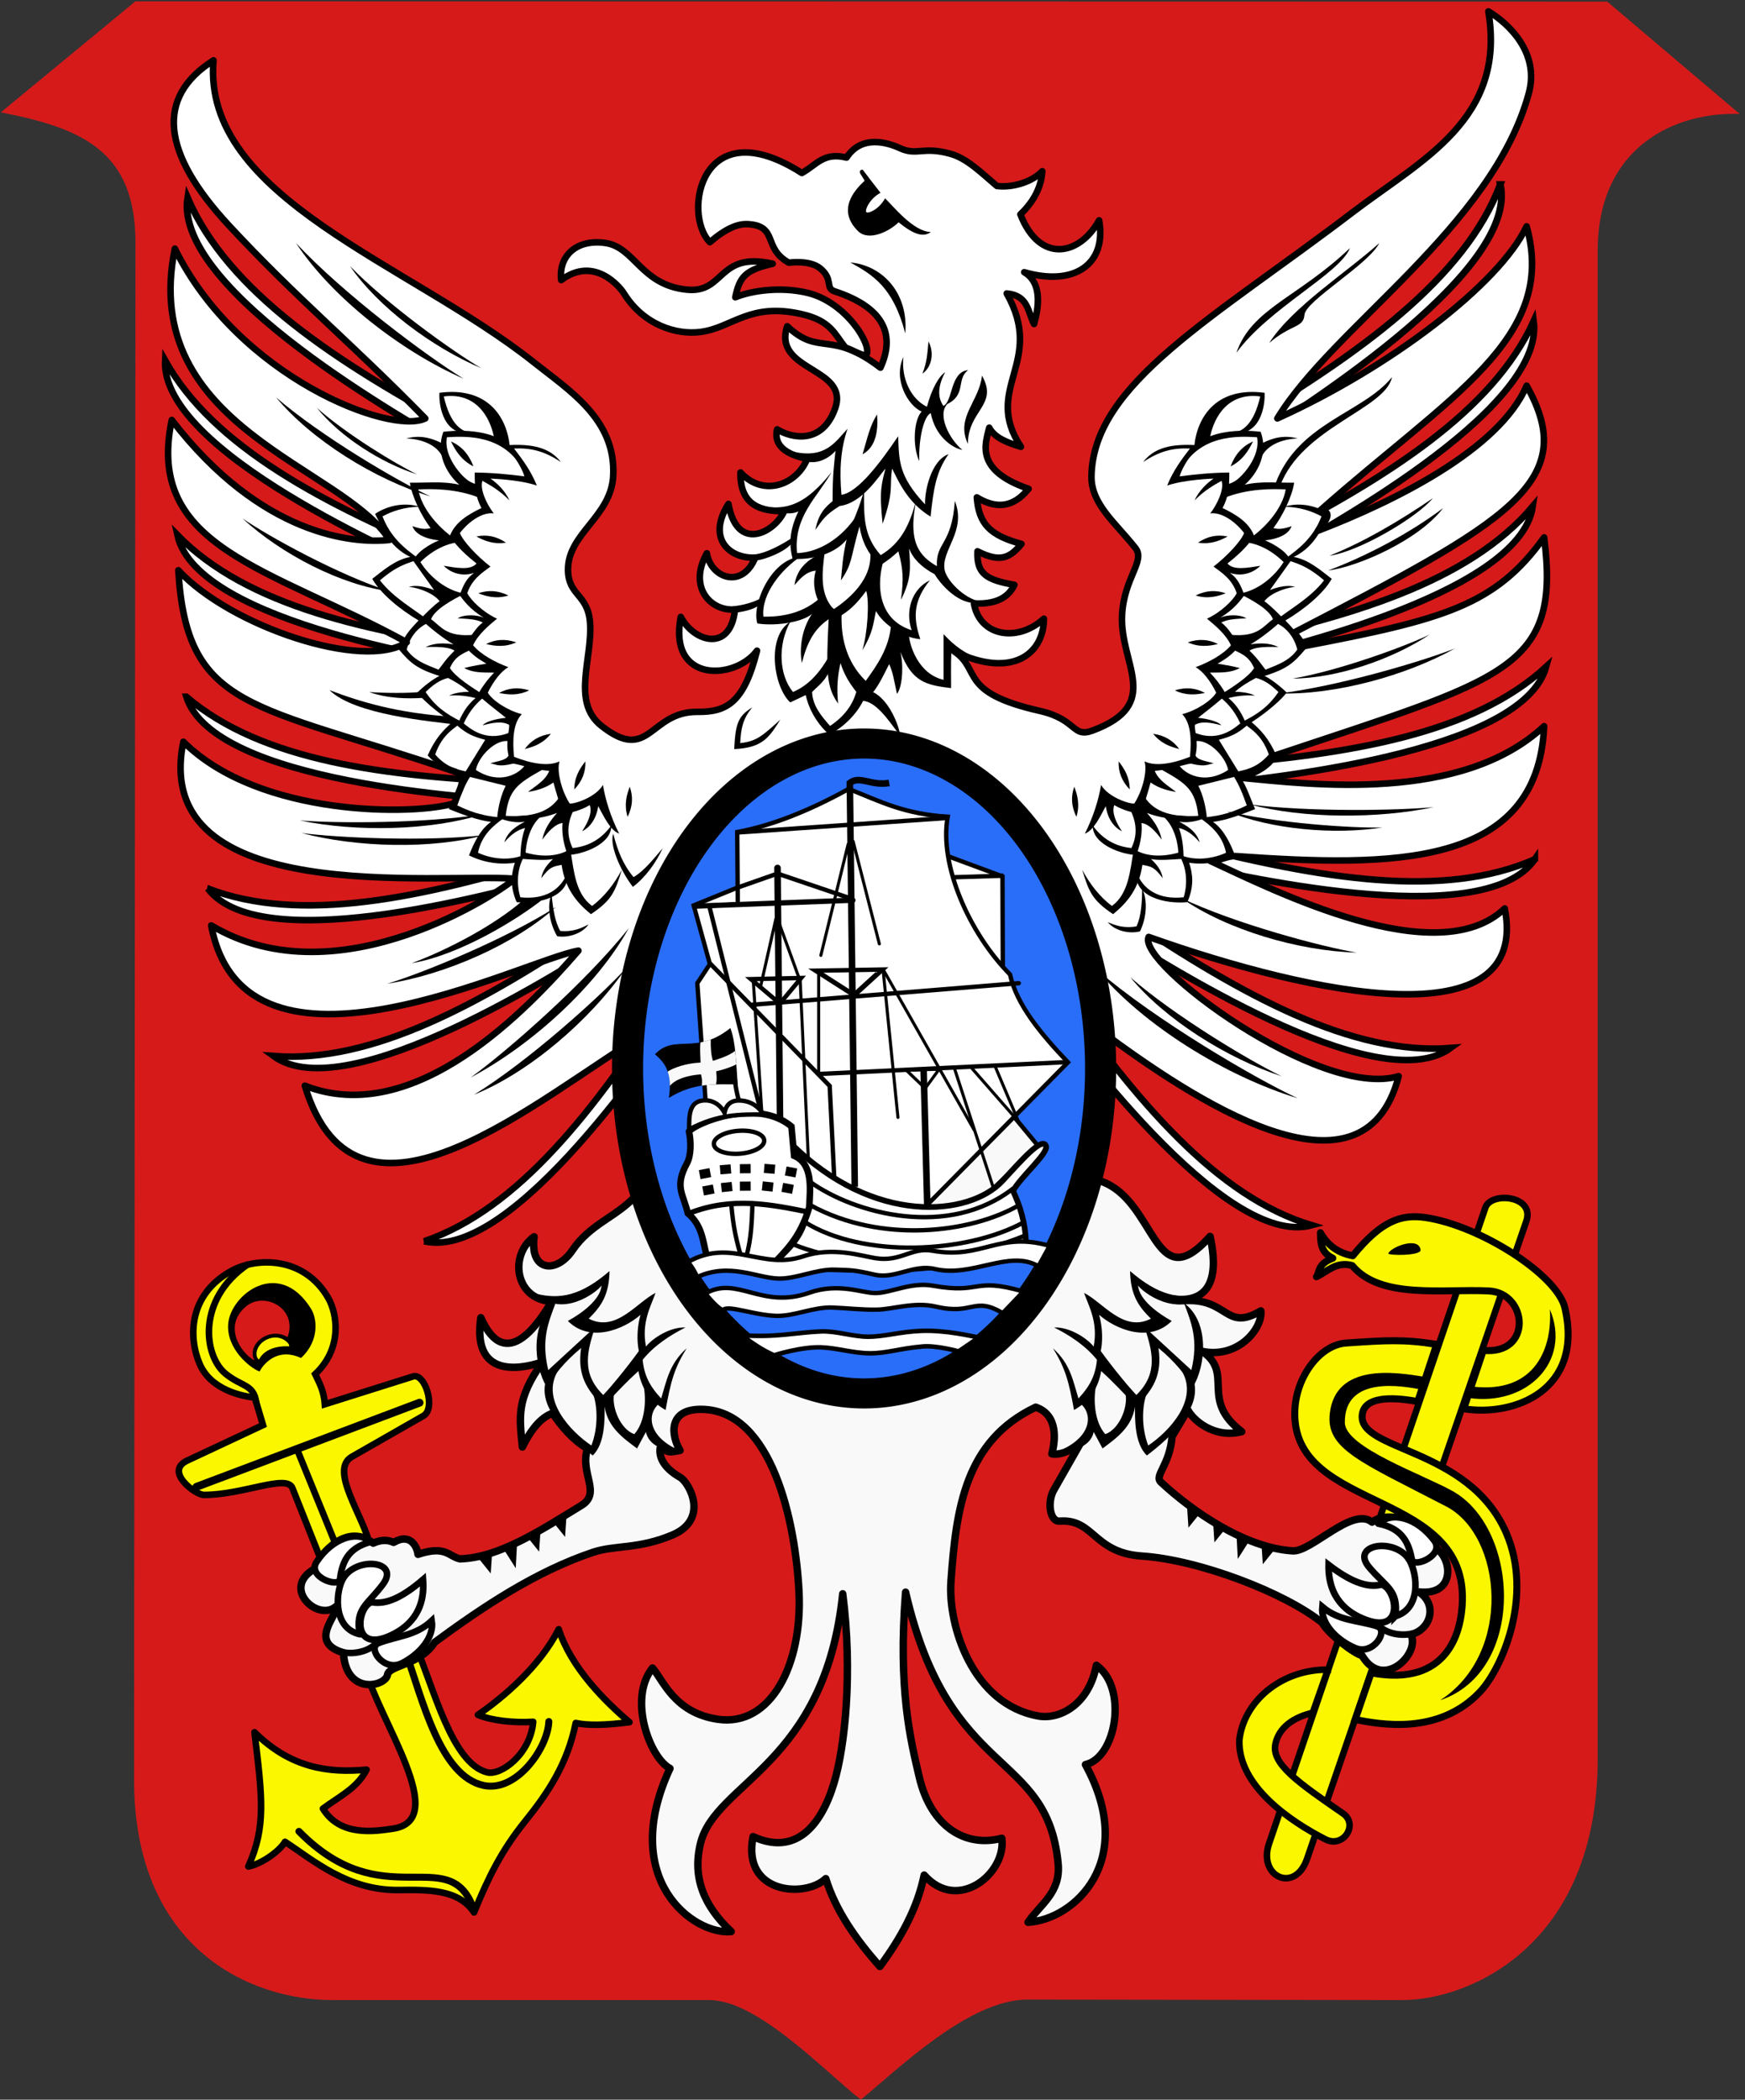 <?xml version="1.0" encoding="UTF-8" standalone="no"?>
<!-- Created with Inkscape (http://www.inkscape.org/) -->

<svg
   xmlns:dc="http://purl.org/dc/elements/1.1/"
   xmlns:cc="http://creativecommons.org/ns#"
   xmlns:rdf="http://www.w3.org/1999/02/22-rdf-syntax-ns#"
   xmlns:svg="http://www.w3.org/2000/svg"
   xmlns="http://www.w3.org/2000/svg"
   xmlns:xlink="http://www.w3.org/1999/xlink"
   version="1.1"
   width="399"
   height="480"
   id="svg4126">
  <rect width="100%" height="100%" fill="#333333" stroke="none"/>
  <defs
     id="defs4130" />
  <path
     d="M 0.185,25.689 30.955,0.304 367.506,0.37 397.799,26.059 C 383.382,25.489 365.318,33.303 365.318,57.335 l 0,344.691 c 0,42.636 -29.255,55.23 -44.715,55.21 l -85.665,-0.114 c -13.315,-0.018 -29.448,15.771 -38.099,22.881 -7.94,-6.136 -23.465,-22.767 -34.62,-22.767 l -86.163,0 c -18.79,0 -45.438,-11.69 -45.403,-50.497 L 30.977,55.514 C 30.996,34.514 18.722,29.285 0.185,25.689 z"
     id="path3017"
     style="fill:#d61a1a;fill-opacity:1;stroke:none" />
  <path
     d="m 84.705,353.66 c -1.414,-6.88 -9.567,-17.596 -4.243,-20.64 l 16.352,-9.35 c 2.941,-1.682 0.349,-9.903 -2.386,-8.997 l -20.153,6.351 c -0.214,-3.229 -1.438,-5.198 -2.21,-6.88 6.378,-5.985 4.997,-13.9 3.005,-17.377 -5.556,-9.698 -16.523,-9.315 -22.097,-6.263 -9.963,5.456 -9.877,15.295 -7.336,21.258 2.586,6.07 9.812,7.415 12.64,7.762 l 1.856,6.263 -17.324,8.115 c -5.315,2.489 1.913,7.85 3.801,7.85 8.957,0 18.961,-4.811 20.241,-1.588 l 7.778,19.582 z"
     id="path3860"
     style="fill:#faf700;fill-opacity:1;stroke:#000000;stroke-width:1.5;stroke-linecap:butt;stroke-linejoin:miter;stroke-miterlimit:4;stroke-opacity:1;stroke-dasharray:none" />
  <path
     d="m 127.75,372.448 c -4.282,8.399 -12.373,15.379 -18.473,19.582 3.2,1.332 8.17,1.868 12.64,1.588 -0.645,7.486 -7.417,12.329 -10.518,11.555 -8.027,-2.004 -12.129,-19.033 -16.263,-28.667 l -11.756,4.587 c 3.329,12.45 19.775,35.008 6.452,36.959 -4.199,0.615 -12.042,1.857 -15.998,-4.587 3.61,-2.689 7.898,-4.702 9.988,-8.909 -8.689,0.816 -17.362,-0.352 -25.633,-8.556 1.785,14.865 2.697,21.599 -1.414,30.696 2.85,-0.489 7.119,-3.434 8.397,-5.645 6.375,4.145 14.27,11.137 25.898,11.026 6.504,-0.062 13.737,-0.284 17.324,5.116 3.256,-7.974 6.229,-14.067 11.667,-20.817 5.225,-6.485 9.715,-13.19 11.579,-22.493 2.747,0.608 6.68,0.538 12.286,-0.176 -5.8,-4.951 -13.354,-12.515 -16.175,-21.258 z"
     id="path3858"
     style="fill:#faf700;fill-opacity:1;stroke:#000000;stroke-width:1.5;stroke-linecap:butt;stroke-linejoin:round;stroke-miterlimit:4;stroke-opacity:1;stroke-dasharray:none" />
  <path
     d="m 125.491,393.559 c -0.22,6.037 -7.387,16.205 -14.888,14.613 -9.945,-2.111 -13.945,-19.453 -17.943,-30.784"
     id="path3870"
     style="fill:none;stroke:#000000;stroke-width:1.598;stroke-linecap:round;stroke-linejoin:miter;stroke-miterlimit:4;stroke-opacity:1;stroke-dasharray:none" />
  <path
     d="m 339.629,276.098 c 1.279,-3.759 11.385,-2.789 9.375,3.056 l -50.134,145.777 c -2.765,8.041 -11.276,4.114 -8.706,-3.44 z"
     id="path3850"
     style="fill:#faf700;fill-opacity:1;stroke:#000000;stroke-width:1.5;stroke-linecap:butt;stroke-linejoin:miter;stroke-miterlimit:4;stroke-opacity:1;stroke-dasharray:none" />
  <path
     d="m 301.916,281.795 c 1.505,2.666 3.778,4.61 7.401,5.28 6.449,-7.883 10.931,-9.568 16.625,-8.732 12.542,1.842 30.133,13.143 31.875,20.645 4.372,18.832 -11.579,24.932 -23.134,23.067 l 4.478,-13.35 c 11.281,1.11 10.207,-13.137 1.281,-13.584 -10.459,-0.524 -24.804,1.983 -31.268,-5.816 -3.634,-0.971 -5.607,1.348 -8.169,2.572 0.807,-1.01 0.108,-2.862 3.75,-4.241 -2.746,-1.317 -2.803,-3.51 -2.838,-5.842 z"
     id="path3843"
     style="fill:#faf700;fill-opacity:1;stroke:#000000;stroke-width:1.6;stroke-linecap:butt;stroke-linejoin:round;stroke-miterlimit:4;stroke-opacity:1;stroke-dasharray:none" />
  <path
     d="m 328.495,307.33 -4.323,13.08 c -6.606,-1.233 -12.062,-0.893 -12.662,2.818 -1.392,8.604 24.266,7.394 32.88,27.168 6.355,14.587 -1.103,31.222 -5.968,36.363 -9.518,10.058 -22.943,7.41 -28.56,6.351 l 3.652,-10.681 c 17.84,3.363 20.206,-9.934 20.687,-14.008 3.388,-28.683 -39.127,-21.888 -38.132,-46.032 0.316,-7.682 5.709,-14.953 11.734,-15.363 9.159,-0.624 13.201,-0.88 20.692,0.305 z"
     id="path3846"
     style="fill:#faf700;fill-opacity:1;stroke:#000000;stroke-width:1.6;stroke-linecap:butt;stroke-linejoin:miter;stroke-miterlimit:4;stroke-opacity:1;stroke-dasharray:none" />
  <use
     transform="matrix(-0.933,-0.359,-0.36,0.933,445.191,77.313)"
     id="use3894"
     x="0"
     y="0"
     width="399"
     height="480"
     xlink:href="#path3868" />
  <use
     transform="matrix(0.918,-0.395,0.397,0.918,-56.234,86.84)"
     id="use3892"
     x="0"
     y="0"
     width="399"
     height="480"
     xlink:href="#path3868" />
  <use
     transform="matrix(-0.432,0.917,0.96,0.415,138.303,-115.359)"
     id="use3890"
     x="0"
     y="0"
     width="399"
     height="480"
     xlink:href="#path3868" />
  <use
     transform="matrix(-0.482,0.874,0.878,0.482,168.867,-97.616)"
     id="use3888"
     x="0"
     y="0"
     width="399"
     height="480"
     xlink:href="#path3868" />
  <use
     transform="matrix(-0.7,0.712,0.715,0.7,221.633,-97.749)"
     id="use3886"
     x="0"
     y="0"
     width="399"
     height="480"
     xlink:href="#path3868" />
  <use
     transform="matrix(-0.784,0.619,0.622,0.784,252.394,-75.541)"
     id="use3884"
     x="0"
     y="0"
     width="399"
     height="480"
     xlink:href="#path3868" />
  <use
     transform="matrix(-0.943,0.333,0.334,0.943,329.276,-52.044)"
     id="use3882"
     x="0"
     y="0"
     width="399"
     height="480"
     xlink:href="#path3868" />
  <use
     transform="matrix(-1,0,0,1,394.222,-1.834)"
     id="use3880"
     x="0"
     y="0"
     width="399"
     height="480"
     xlink:href="#path3868" />
  <use
     transform="matrix(0.481,0.911,-0.92,0.479,234.925,-127.346)"
     id="use3878"
     x="0"
     y="0"
     width="399"
     height="480"
     xlink:href="#path3868" />
  <use
     transform="matrix(0.553,0.832,-0.835,0.553,204.758,-103.121)"
     id="use3876"
     x="0"
     y="0"
     width="399"
     height="480"
     xlink:href="#path3868" />
  <use
     transform="matrix(0.957,0.288,-0.29,0.957,57.663,-45.937)"
     id="use3870"
     x="0"
     y="0"
     width="399"
     height="480"
     xlink:href="#path3868" />
  <use
     transform="matrix(0.807,0.589,-0.592,0.807,135.064,-72.367)"
     id="use3872"
     x="0"
     y="0"
     width="399"
     height="480"
     xlink:href="#path3868" />
  <use
     transform="matrix(0.75,0.66,-0.663,0.75,153.717,-100.022)"
     id="use3874"
     x="0"
     y="0"
     width="399"
     height="480"
     xlink:href="#path3868" />
  <path
     d="m 62.524,241.417 c 22.646,1.716 47.45,-11.921 74.158,-29.814 l 2.121,3.881 c -8.867,5.275 -59.392,38.3 -76.279,25.933 z"
     id="path3868"
     style="fill:#ffffff;stroke:#000000;stroke-width:1.498;stroke-linecap:butt;stroke-linejoin:miter;stroke-miterlimit:4;stroke-opacity:1;stroke-dasharray:none" />
  <path
     d="m 173.093,148.755 c -2.982,11.944 -7.008,14.05 -13.574,13.982 -11.072,-0.115 -10.975,11.94 -22.019,3.182 -6.939,-5.503 -1.917,-15.478 -2.597,-23.716 -0.527,-6.387 -4.953,-6.021 -5.026,-11.877 -0.104,-8.339 9.861,-12.198 10.335,-21.529 0.655,-12.888 -9.908,-19.427 -18.208,-26.021 C 93.572,60.189 46.128,45.226 48.819,13.798 35.501,22.249 36.971,34.968 52.355,51.551 67.927,68.337 79.901,77.963 97.241,95.657 89.246,99.537 54.46,86.153 39.981,56.843 c -8.355,40.983 38.696,49.809 49.056,66.596 -8.205,0.882 -29.297,-0.858 -49.763,-27.432 -6.152,29.292 22.398,33.677 53.726,50.815 -9.785,6.614 -40.425,-3.662 -52.224,-16.455 1.899,32.239 17.08,30.309 63.375,46.085 2.994,1.403 0.65,4.205 -0.227,7.16 -8.653,2.808 -44.498,3.356 -61.998,-14.041 -7.806,38.178 58.369,29.958 75.749,31.313 -2.439,2.452 -40.092,28.158 -69.385,10.673 7.697,40.782 71.744,7.763 83.969,5.772 -11.705,13.512 -37.453,40.695 -62.563,30.872 11.972,39.537 53.634,2.475 78.12,-12.122 L 251.817,235.743 c 20.244,15.014 59.821,41.768 67.999,10.283 -18.043,5.434 -59.985,-25.843 -57.173,-31.836 37.928,13.452 87.268,23.614 81.424,-6.514 -15.443,14.765 -52.751,-4.113 -67.264,-10.82 2.024,-0.015 3.835,-1.242 5.805,-1.141 35.693,2.506 69.076,2.786 70.459,-29.703 -18.901,17.601 -53.127,13.362 -69.652,11.767 4.07,-0.963 7.099,-3.191 7.84,-4.987 52.903,-17.705 65.673,-19.625 61.812,-49.941 -11.176,15.622 -23.108,18.782 -54.916,24.87 -0.837,-1.197 -1.498,-2.21 -2.281,-3.102 48.779,-25.304 65.678,-34.335 53.197,-56.446 -6.22,14.626 -30.444,26.516 -47.665,33.14 0.681,-1.168 4.193,-4.454 0.351,-4.526 29.785,-26.395 54.435,-39.351 47.313,-65.04 -6.179,13.195 -31.394,32.354 -57,43.91 12.658,-20.893 49.184,-43.742 57.5,-74.347 2.51,-9.237 -4.584,-15.92 -9.25,-18.712 4.145,24.745 -15.297,33.927 -31,45.906 -31.661,24.153 -59.409,39.142 -59.75,60.376 -0.102,6.331 5.462,10.577 10.064,16.418 2.329,2.956 -2.612,6.774 -3.064,15.267 -0.601,11.281 9.521,20.394 -6.75,26.446 -4.704,1.75 -3.461,-2.548 -12.095,-4.5 -18.709,-4.228 -13.261,-9.402 -19.53,-13.588 13.439,6.409 20.499,0.415 20.5,-7.485 -6.122,5.562 -14.716,3.972 -16,-3.493 5.503,0.282 8.053,-1.696 9.25,-4.241 -6.498,-1.155 -8.653,-2.548 -8.438,-7.672 5.35,2.726 7.509,1.374 10.062,-1.684 -7.201,-1.955 -9.763,-4.564 -10.211,-10.646 6.664,4.09 10.277,-0.152 11.836,-1.953 -12.513,-4.304 -9.802,-10.433 -9,-13.971 1.244,2.333 4.148,3.423 7.25,4.366 -8.891,-13.387 5.681,-19.284 -3.25,-35.053 4.975,0.456 4.798,4.229 6.25,6.986 0.957,-3.337 2.072,-9.359 -2.25,-11.851 11.276,3.283 18.935,-1.667 17.125,-11.851 -4.528,8.132 -13.599,9.905 -18,-1.372 3.197,-3.043 4.811,-6.442 5,-9.855 -2.457,2.596 -7.078,3.807 -10.375,3.368 -3.673,-3.11 -6.833,-6.303 -10.625,-7.36 -6.284,-1.752 -7.642,0.511 -11.53,-1.28 -2.786,-1.284 -8.789,-3.157 -12.22,2.154 -5.27,-1.308 -6.848,1.672 -10.22,3.52 -23.057,-14.73 -27.418,9.347 -21.03,15.815 3.683,-3.157 6.417,-4.265 8.75,-4.117 6.954,0.443 3.289,5.508 9.321,8.809 0,0 4.711,-0.698 7.146,1.287 3.071,2.502 1.098,4.533 3.283,5.248 11.925,3.904 13.718,10.408 10.5,17.464 -11.45,-8.764 -13.9,-2.479 -21.318,-9.473 -3.429,10.389 14.341,9.309 10.943,18.829 -2.905,8.14 -9.787,6.877 -13.25,4.74 -0.635,2.644 0.539,5.482 6.875,6.736 -2.262,5.738 -9.859,8.965 -15.25,3.119 -0.173,7.86 5.104,8.883 10,8.857 -2.23,4.891 -10.789,9.522 -12.754,-1.664 -5.09,8.074 0.466,12.604 6.129,12.268 -2.98,7.33 -10.166,4.685 -11.064,-0.983 -4.374,7.83 0.968,13.343 6.439,12.833 -1.024,9.913 -9.384,7.481 -12.403,1.711 -2.945,15.168 12.375,14.524 17.429,7.727 z"
     id="path3836"
     style="fill:#ffffff;stroke:#000000;stroke-width:1.498;stroke-linecap:butt;stroke-linejoin:round;stroke-miterlimit:4;stroke-opacity:1;stroke-dasharray:none" />
  <path
     d="m 68.176,331.961 9.015,22.164"
     id="path3866"
     style="fill:none;stroke:#000000;stroke-width:1.498;stroke-linecap:round;stroke-linejoin:miter;stroke-miterlimit:4;stroke-opacity:1;stroke-dasharray:none" />
  <path
     d="m 145.317,273.416 c -4.443,4.862 -10.337,6.344 -14.448,12.429 -3.609,5.341 -9.774,4.921 -8.747,-3.11 -5.721,4.113 -4.44,14.31 4.034,14.788 -2.528,4.208 -10.381,16.941 -16.213,3.711 -2.217,15.134 11.201,11.12 14.125,10.104 -6.087,8.558 -5.295,12.552 -4.625,19.46 2.602,-5.271 4.917,-6.921 6.875,-7.734 2.118,3.068 4.482,5.972 8,8.108 -1.774,5.705 3.262,10.14 -1.375,12.973 -9.389,5.736 -18.817,11.949 -27.75,12.225 -2.591,-0.523 -3.247,-3.17 -9.615,-1.034 -0.174,-1.541 -1.632,-5.058 -5.568,-2.734 -1.7,-0.768 -3.219,-0.458 -4.685,0.176 -5.923,-4.705 -12.124,2.188 -13.435,5.91 -7.673,4.398 0.863,12.154 4.95,8.556 0.622,1.934 -6.601,8.111 1.679,10.585 0.581,9.86 9.675,7.726 10.091,5.019 0.329,-2.139 7.582,-2.258 10.753,-7.388 11.292,-8.306 23.177,-16.199 36.204,-20.586 5.029,-1.694 10.472,-0.664 18.25,-3.992 8.395,-3.592 3.812,-11.949 1.663,-13.179 -3.83,-2.191 -5.166,-4.884 -4.346,-7.477 1.17,2.067 1.974,1.806 4.36,1.351 -1.894,-3.103 -3.113,-9.623 5.198,-9.386 15.804,0.45 21.191,25.639 22,41.664 0.844,16.726 -6.464,30.93 -18.5,29.19 -10.125,-1.463 -12.611,-9.13 -15,-11.726 -5.649,7.058 -0.558,20.604 4,22.953 -11.798,25.405 5.386,38.126 14,37.298 -6.196,-5.806 -8.923,-12.279 -7.03,-20.121 3.379,-14.003 28.489,-17.884 32.53,-57.095 2.313,17.963 0.533,34.93 -2,43.286 -3.046,10.048 -8.924,16.606 -18.5,12.225 -2.628,13.055 11.849,14.132 16.625,9.605 2.239,7.259 6.816,13.818 12.375,20.084 4.836,-6.556 8.589,-13.35 10.125,-20.895 7.737,8.757 18.855,-0.468 17.75,-8.42 -8.356,2.2 -16.227,-2.666 -18.875,-13.971 -2.02,-8.627 -4.867,-20.077 -3.125,-42.288 10.017,43.292 32.309,35.731 34.875,61.998 0.655,6.704 -4.077,9.339 -6.875,13.472 10.532,-0.6 25.168,-13.975 13.125,-36.051 7.039,-1.546 9.758,-17.515 2.5,-22.703 -1.758,9.132 -8.479,12.444 -13.25,11.601 -14.988,-2.647 -20.734,-20.541 -20,-30.812 1.189,-16.635 3.232,-32.124 19.375,-39.793 5.314,1.808 4.428,7.933 3.688,10.666 2.152,0.442 5.357,-1.187 6.762,-2.821 l -6.325,11.117 c -1.489,2.618 -0.974,7.261 1.384,7.089 7.829,-0.57 7.679,7.248 18.75,7.984 13.164,0.874 32.705,8.382 41.242,15.242 1.468,2.693 7.613,7.261 9.104,7.479 4.835,8.252 13.45,-0.569 11.169,-4.748 4.864,-1.31 6.025,-7.144 1.768,-9.791 8.726,1.041 7.734,-8.122 3.592,-10.159 -0.204,-4.632 -9.845,-9.108 -14.231,-5.778 -4.442,-3.652 -13.861,6.83 -18.12,6.571 -11.016,-0.668 -23.2,-9.225 -30.14,-15.701 -1.623,-1.515 1.986,-3.768 2.544,-10.469 l 3.611,-6.028 c 1.189,2.303 6.015,6.584 12.318,4.942 -9.707,-7.37 -1.627,-13.233 -9.016,-18.347 8.197,1.68 13.807,-5.204 13.377,-9.262 -8.18,4.872 -7.386,-3.033 -17.617,-2.327 -1.014,0.041 -2.546,0.031 -2.823,-0.441 11.566,1.649 9.887,-9.481 8.831,-14.256 -13.05,14.613 -12.185,-8.474 -25.191,-12.702 z"
     id="path3789"
     style="fill:#f9f9f9;stroke:#000000;stroke-width:1.698;stroke-linecap:butt;stroke-linejoin:round;stroke-miterlimit:4;stroke-opacity:1;stroke-dasharray:none" />
  <path
     d="m 197.318,38.869 c 1.061,1.406 3.165,4.141 4.02,5.21 -2.528,1.32 -3.678,4.069 -3.229,4.434 0.449,0.366 2.879,-0.644 4.269,-3.178 1.742,1.667 6.494,7.67 10.467,7.7 -1.74,1.344 -4.081,0.47 -7.38,-2.214 -2.088,2.072 -6.824,4.438 -9.276,2.012 -4.864,-4.812 -0.878,-9.311 1.52,-11.525 -0.384,-0.664 -0.669,-1.06 -0.946,-1.524 -0.532,-0.893 0.393,-1.131 0.555,-0.917 z"
     id="path3823"
     style="fill:#000000;stroke:none" />
  <path
     d="m 194.442,60.001 c 5.13,2.857 9.768,5.593 12.555,16.217 0.757,-9.316 -5.261,-15.551 -12.555,-16.217 z"
     id="path3845"
     style="fill:#000000;stroke:none" />
  <path
     d="m 176.685,60.289 c -12.7,-2.862 -10.836,6.841 -19.68,5.927 -10.483,-1.083 -11.846,-9.685 -18.562,-10.666 -6.642,-0.97 -10.768,2.979 -10.125,8.483 7.58,-5.659 13.465,1.629 14.312,2.994 4.54,7.312 12.036,9.58 17.562,8.857 7.283,-0.953 11.189,-6.836 23.188,-4.054 6.629,1.537 7.417,4.522 9.925,7.625 1.754,0.589 4.424,2.252 4.818,1.608 1.305,-2.128 -4.598,-11.936 -13.388,-14.089 -6.338,-1.553 -13.056,-0.479 -16.606,0.989 0.975,-4.641 2.189,-6.205 8.555,-7.674 z"
     id="path2985"
     style="fill:#ffffff;stroke:#000000;stroke-width:1.498;stroke-linecap:butt;stroke-linejoin:round;stroke-miterlimit:4;stroke-opacity:1;stroke-dasharray:none" />
  <path
     d="m 206.567,81.622 c -0.524,4.747 1.621,9.543 5.376,11.368 1.085,-4.087 2.75,-7.009 4.186,-7.906 -1.637,2.97 -1.861,5.732 -0.405,7.712 2.194,-1.061 1.498,-7.824 5.655,-8.18 -2.816,2.079 -0.335,5.573 -4.798,7.763 -2.311,2.505 0.482,8.035 3.469,10.478 -2.354,-0.426 -6.227,-3.168 -7.224,-8.402 -1.441,0.52 -2.788,5.308 -2.641,10.957 -1.601,-3.458 -1.243,-9.465 0.547,-11.314 -3.171,-1.409 -6.565,-7.405 -4.164,-12.476 z"
     id="path3755"
     style="fill:#000000;stroke:none" />
  <path
     d="m 221.309,101.476 c -2.869,-6.114 2.608,-9.675 3.226,-15.613 3.825,6.782 -3.198,7.894 -3.226,15.613 z"
     id="path3757"
     style="fill:#000000;stroke:none" />
  <path
     d="m 216.894,103.827 c -2.922,4.064 -3.474,8.274 -4.117,14.272 -5.311,-3.193 -7.475,-8.361 -8.784,-10.969 -0.697,4.034 0.54,4.721 -2.173,12.604 -0.829,-7.578 -0.243,-9.062 0.641,-12.614 -1.577,1.83 -5.329,7.913 -10.479,8.558 -3.341,2.094 -3.863,3.088 -5.542,5.467 0.704,-3.78 2.279,-5.205 3.936,-6.581 -0.008,-6.257 0.348,-8.333 0.666,-11.505 -1.596,1.934 -6.274,4.627 -9.552,0.224 7.275,1.6 9.498,-2.262 12.313,-5.27 -1.631,4.697 -1.882,9.58 -1.397,15.105 3.837,-0.566 9.025,-7.57 12.961,-13.388 0.228,5.579 0.052,9.091 6.155,15.575 -0.133,-2.841 1.286,-10.007 5.371,-11.479 z"
     id="path3759"
     style="fill:#000000;stroke:none" />
  <path
     d="m 197.583,112.048 c -0.082,6.336 -0.083,10.49 3.796,14.856 4.668,-2.783 6.688,-6.986 8.183,-12.866 -2.106,9.986 0.66,13.064 4.661,15.392 -0.282,-5.542 3.413,-4.762 4.104,-14.903 2.76,6.911 -3.229,11.261 -2.323,15.807 0.44,2.21 4.193,6.437 8.283,7.242 -3.929,1.326 -8.481,-2.883 -10.596,-6.306 -3.091,-1.646 -4.961,-3.642 -5.823,-5.86 0.363,4.744 0.476,7.058 -1.864,11.723 0.643,-4.727 0.516,-6.979 -0.587,-11.088 -1.18,1.097 -2.639,2.303 -4.235,3.198 -2.872,-2.843 -4.037,-5.398 -4.662,-8.893 -2.168,7.625 -1.581,8.437 -4.237,12.331 0.306,-2.943 0.295,-4.983 1.399,-9.873 1.412,-3.873 2.93,-6.977 3.901,-10.76 z"
     id="path3761"
     style="fill:#000000;stroke:none" />
  <path
     d="m 195.367,118.588 c -3.864,5.417 -9.139,7.773 -13.119,7.851 -0.845,-8.377 4.704,-12.802 7.904,-18.524 -5.804,7.31 -9.841,8.285 -13.992,8.056 1.388,0.954 4.054,2.005 6.391,0.941 -2.208,4.646 -2.081,7.758 -1.326,10.849 6.385,0.391 13.872,-2.562 14.142,-9.174 z"
     id="path3763"
     style="fill:#000000;stroke:none" />
  <path
     d="m 202.064,128.037 c -0.458,0.778 -1.219,-1.743 -3.132,-2.373 0.93,6.729 -5.138,11.486 -8.293,13.609 -3.248,-3.338 -2.669,-8.383 -2.077,-12.966 -4.039,1.37 -6.442,3.948 -6.894,7.454 1.114,-1.242 2.51,-3.082 4.861,-3.308 -1.423,4.816 1.43,9.326 3.889,11.246 3.675,-1.652 5.655,-3.912 7.646,-6.616 0.785,2.505 0.278,9.836 -0.889,13.579 2.551,-4.241 2.522,-6.325 3.117,-8.98 1.564,2.927 6.081,6.119 10.145,6.443 -1.834,-5.293 -1.368,-9.056 2.186,-13.459 -4.191,1.981 -5.664,7.064 -4.174,11.411 -8.282,-2.657 -7.852,-11.406 -6.385,-16.039 z"
     id="path3765"
     style="fill:#000000;stroke:none" />
  <path
     d="m 183.038,127.256 c -4.19,2.748 -9.045,8.488 -8.48,13.72 6.068,0.098 9.847,-1.702 12.509,-3.905 l 5.384,3.172 c -0.253,5.018 0.874,10.928 5.502,15.414 2.375,-3.306 5.512,-7.57 5.812,-13.165 l 4.066,2.558 c 0.04,2.168 2.003,9.004 7.911,10.364 l -10e-6,-10.453 c 2.518,2.725 4.787,4.378 8.817,6.02 -2.887,0.069 -5.021,-0.559 -7.034,-1.843 -0.134,2.471 -0.04,6.123 -0.059,8.172 -5.695,-0.69 -8.926,-1.387 -11.579,-8.291 0.742,3.14 0.478,8.006 -0.795,9.615 -0.675,-3.154 -0.883,-4.759 -1.768,-6.814 -0.945,1.663 -3.059,6.905 -5.789,8.313 -3.512,-3.683 -4.708,-6.496 -5.347,-8.556 -0.676,2.892 -0.9,5.676 -0.552,9.262 -2.639,-3.689 -2.785,-7.066 -2.166,-19.273 -3.326,2.218 -4.937,5.347 -6.121,10.011 -0.592,-3.208 -0.112,-7.644 2.298,-11.202 -2.27,1.886 -8.228,2.813 -12.463,2.161 -1.389,-4.007 2.915,-14.643 9.856,-15.28 z"
     id="path3767"
     style="fill:#000000;stroke:none" />
  <path
     d="m 180.695,142.139 c -3.008,5.531 -2.462,12.312 0.619,16.054 4.298,-1.783 7.182,-5.851 9.104,-9.879 0.27,6.183 -2.926,8.006 -4.732,9.884 0.094,3.201 2.306,5.722 4.113,7.757 3.334,-2.235 5.271,-4.917 6.099,-8.159 6.873,-1.641 10.294,9.99 9.811,10.276 -2.929,-4.027 -5.507,-7.592 -8.353,-7.85 -1.459,2.922 -4.133,5.765 -7.734,7.762 -3.332,-3.034 -4.845,-6.52 -5.392,-9.085 l -3.536,1.676 c -3.834,-3.504 -5.517,-15.079 0,-18.435 z"
     id="path3769"
     style="fill:#000000;stroke:none" />
  <path
     d="m 200.538,94.728 c -1.735,2.858 -2.125,5.184 -3.315,9.129 3.155,-1.708 3.608,-5.637 3.315,-9.129 z"
     id="path3771"
     style="fill:#000000;stroke:none" />
  <path
     d="m 212.294,78.057 c -0.275,3.294 -0.386,4.708 -1.37,7.365 2.122,-1.498 2.768,-4.749 1.37,-7.365 z"
     id="path3773"
     style="fill:#000000;stroke:none" />
  <path
     d="m 172.033,161.721 c -2.216,2.537 -2.62,4.949 -2.784,8.159 3.796,-0.412 5.128,-1.706 9.192,-5.381 -2.477,3.859 -3.887,6.475 -10.562,6.748 0.278,-5.416 0.723,-7.556 4.154,-9.526 z"
     id="path3775"
     style="fill:#000000;stroke:none" />
  <path
     d="m 139.372,290.576 c -6.501,5.598 -11.216,6.497 -16.582,5.234 5.657,5.664 13.77,-0.414 14.757,-1.94 -0.232,3.239 -4.541,6.381 -7.7,8.112 5.023,5.057 12.705,2.01 16.611,-1.407 -1.093,3.817 -0.851,8.642 0.472,10.305 2.678,-3.33 6.368,-5.683 9.811,-7.409 -3.571,-0.159 -7.575,2.511 -9.037,4.359 -1.074,-5.576 1.146,-9.251 2.19,-12.263 -4.303,2.148 -9.026,9.132 -15.282,5.891 2.787,-2.759 4.663,-5.337 4.759,-10.882 z"
     id="path3777"
     style="fill:#000000;stroke:none" />
  <path
     d="m 127.032,297.908 c -1.654,4.437 -3.344,8.349 -1.669,15.308 l 10.695,-9.835 c -1.673,5.258 -3.329,10.472 1.878,15.524 2.384,-2.493 6.987,-8.282 8.994,-11.268 -0.421,6.073 1.573,9.179 4.243,12.062 1.225,-3.908 1.809,-7.894 5.834,-11.467 -2.809,4.506 -3.625,7.527 -4.817,14.113 -4.076,-2.3 -5.667,-5.674 -6.21,-8.913 -2.676,2.422 -4.31,4.206 -8.065,8.119 -3.779,-3.906 -5.948,-7.135 -5.038,-13.383 -3.949,3.267 -6.057,6.111 -7.867,8.885 -2.993,-4.804 -3.861,-14.918 2.022,-19.145 z"
     id="path3779"
     style="fill:#000000;stroke:none" />
  <path
     d="m 124.754,315.766 c 0.142,0.72 3.31,-3.143 2.926,-2.541 -4.23,6.633 2.762,14.015 7.542,17.23 1.635,-4.21 1.344,-9.007 0.469,-11.508 l 4.688,-0.125 c -0.475,3.006 1.484,7.912 4.658,9.041 2.599,-2.916 2.773,-8.227 2.062,-11.414 1.277,2.081 1.645,2.184 3.676,4.379 -2.697,2.107 -2.894,7.08 3.764,10.388 -2.682,0.665 -6.228,-0.829 -6.849,-3.849 l -2.025,3.761 c -3.112,-2.308 -6.726,-4.848 -7.413,-9.561 0.007,2.709 0.148,8.434 -2.719,11.165 -2.757,-2.068 -6.235,-5.079 -8.344,-8.108 -1.817,-2.611 -3.243,-5.341 -2.438,-8.857 z"
     id="path3781"
     style="fill:#000000;stroke:none" />
  <use
     transform="matrix(-1,0,0,1,397.768,1.2990517e-8)"
     id="use3783"
     x="0"
     y="0"
     width="399"
     height="480"
     xlink:href="#path3777" />
  <use
     transform="matrix(-1,0,0,1,397.768,1.2990517e-8)"
     id="use3785"
     x="0"
     y="0"
     width="399"
     height="480"
     xlink:href="#path3779" />
  <use
     transform="matrix(-1,0,0,1,397.768,1.2990517e-8)"
     id="use3787"
     x="0"
     y="0"
     width="399"
     height="480"
     xlink:href="#path3781" />
  <path
     d="m 248.051,190.581 c 1.926,-3.768 3.188,-7.878 3.708,-11.13 1.772,2.933 6.633,4.388 7.601,4.234 1.728,-2.613 3.054,-7.25 2.339,-9.632 2.376,1.189 6.312,0.591 10.389,-1.042 0.386,-3.774 0.223,-7.747 -1.774,-9.744 3.185,-0.814 6.648,-3.044 7.78,-4.909 -1.385,-2.825 -3.123,-4.947 -4.701,-5.837 3.028,-1.132 6.267,-2.863 8.064,-5.002 -1.196,-2.614 -3.802,-4.679 -5.48,-6.086 3.159,-1.44 5.921,-4.124 6.806,-5.822 -1.106,-3.302 -3.51,-4.734 -5.303,-6.086 3.164,-2.441 6.387,-5.936 6.983,-7.674 -2.059,-2.701 -5.228,-4.845 -7.734,-4.476 1.655,-2.174 3.228,-5.562 2.589,-7.453 -1.78,0.998 -3.846,2.117 -6.181,4.468 1.011,-2.225 2.89,-4.005 4.346,-4.975 -0.317,0.037 -6.271,0.163 -10.609,1.574 1.366,-3.376 3.277,-5.937 5.215,-8.456 -3.83,-0.161 -6.866,0.541 -10.695,3.087 3.011,-4.025 8.228,-4.063 12.464,-3.844 -1.234,1.969 -3.4,4.561 -4.131,7.12 3.906,-0.492 7.11,-0.813 11.35,-0.872 0.011,2.525 0.002,5.29 -1.541,8.114 3.304,1.585 6.125,3.398 7.247,6.428 -1.677,2.542 -4.057,4.631 -6.12,6.252 1.388,1.625 4.511,0.998 7.513,0.529 -1.001,1.045 -3.585,2.744 -6.958,1.622 1.764,1.234 2.399,2.688 3.334,5.081 -0.896,1.116 -2.236,3.194 -5.539,5.148 1.455,-0.624 4.298,-0.847 5.981,0.144 -3.01,0.175 -4.258,0.247 -5.767,0.973 1.678,1.165 2.836,3.444 4.264,5.356 -2.054,2.135 -2.873,2.755 -5.073,4.052 1.395,0.25 2.894,0.435 5.073,0.998 -2.142,1.147 -4.248,1.009 -6.847,1.047 1.56,1.627 2.768,3.279 3.748,5.055 -2.1,1.883 -3.899,3.274 -6.447,5.276 2.254,0.219 4.766,0.905 5.298,1.709 -2.299,-0.635 -4.563,-0.998 -6.031,-0.091 -0.132,1.233 0.882,3.712 0.146,7.011 0.545,1.098 2.414,1.226 4.167,1.779 -1.392,0.192 -1.708,0.915 -5.264,0.058 -1.822,0.275 -4.37,1.326 -8.217,1.668 0.837,2.142 3.007,3.363 4.862,4.802 -1.6,-0.235 -3.854,-0.757 -5.823,-2.15 -0.509,1.869 -1.412,5.226 -2.47,7.204 -2.032,-0.459 -3.702,-0.796 -5.834,-2.035 -0.644,1.785 0.487,4.08 1.753,5.979 -1.841,-0.866 -3.312,-2.975 -3.687,-5.74 -1.181,2.116 -2.692,5.534 -4.793,6.285 z"
     id="path3791"
     style="fill:#000000;stroke:none" />
  <path
     d="m 249.843,188.697 c 2.234,3.116 5.205,4.803 8.855,5.175 0.685,-1.425 1.796,-4.374 -0.068,-8.339 l 3.062,-3.368 c 2.274,3.554 6.436,4.697 12.304,4.345 -0.675,-5.824 -2.51,-7.287 -8.375,-10.541 0.564,-0.525 3.075,-2.364 3.787,-1.267 1.486,2.288 6.013,4.815 11.409,1.319 -0.586,-3.134 -4.595,-7.142 -7.528,-6.569 -0.887,0.173 -0.346,-1.906 -0.926,-2.33 5.637,2.802 9.411,-0.247 11.235,-1.742 -1.402,-3.122 -3.246,-4.948 -4.968,-6.294 3.385,-2.078 6.918,-4.392 8.125,-6.362 -1.252,-2.861 -3.118,-3.339 -4.875,-4.241 l -0.625,-3.368 c 6.394,0.614 7.539,-1.96 9.812,-3.555 -0.816,-2.238 -5.007,-4.55 -7.75,-5.863 4.099,-0.577 8.001,-3.718 10.188,-7.204 -3.099,-3.038 -6.314,-4.293 -8.969,-4.584 4.588,-2.792 8.756,-7.673 9.439,-12.019 -2.803,-0.148 -8.719,-0.265 -14.126,1.978 -0.146,-2.326 0.094,-3.41 1.115,-5.848 -0.332,2.79 -0.497,2.978 1.237,2.068 1.734,-0.909 6.114,-5.796 5.232,-10.133 -4.62,-0.286 -12.635,-0.506 -17.124,6.919 1.898,-8.892 13.197,-8.759 17.948,-8.163 2.083,5.81 -1.733,10.503 -3.656,12.1 3.972,-0.891 7.564,-0.392 11.312,-0.468 -0.46,3.152 -2.661,7.639 -4.75,10.385 1.247,0.32 2.264,0.209 4.156,-0.437 -0.56,1.63 -2.589,2.862 -6.062,3.243 2.208,0.884 5.321,2.845 5.844,4.74 l -4.719,6.611 c 1.864,-0.708 4.086,-1.28 5.812,-0.686 -0.862,-0.119 -5.372,0.97 -7.094,3.243 1.606,1.163 3.024,2.668 4.406,4.054 -2.603,2.394 -5.291,4.484 -7.562,5.801 2.125,-0.293 4.25,-0.398 6.375,0.624 -4.074,-0.155 -5.779,0.236 -6.62,0.825 2.028,1.927 2.83,3.377 4.12,4.913 -2.845,1.375 -5.579,2.788 -7.438,4.491 1.794,0.019 3.352,0.273 4.562,0.873 -2.11,-0.17 -4.119,0.067 -6.062,0.561 2.097,1.642 3.425,4.17 4.188,6.3 -2.208,1.908 -3.72,2.531 -6.375,3.243 l 5,8.108 -9.688,2.401 c 1.035,2.061 1.691,4.656 1.938,7.204 -3.885,0.767 -9.294,0.725 -13.688,-0.998 1.514,1.733 2.886,3.592 3.375,6.112 -1.347,-1.862 -3.005,-3.636 -4.625,-3.805 0.192,1.91 -0.108,4.57 -1.188,7.298 -3.021,-0.036 -10.052,-2.263 -9.974,-6.753 z"
     id="path3793"
     style="fill:#000000;stroke:none" />
  <path
     d="m 273.067,102.08 c 1.075,-0.924 3.326,-0.696 3.598,-2.082 0.983,-5.022 4.374,-10.319 11.49,-9.366 -1.463,6.406 -4.134,8.239 -6.65,8.329 6.704,1.051 7.805,-6.166 7.65,-9.162 -10.889,-1.449 -15.439,5.372 -16.088,12.28 z"
     id="path3795"
     style="fill:#000000;stroke:none" />
  <path
     d="m 259.236,194.074 c 2.148,1.424 5.628,2.124 10.206,0.846 -0.249,-3.725 -1.615,-7 -4,-8.701 l 10.494,0.616 c -0.787,0.322 -3.436,1.507 -6.33,1.004 1.566,0.836 3.934,2.079 4.711,4.742 -1.58,-1.9 -3.161,-2.917 -4.741,-3.289 0.696,1.942 1.064,4.266 1.054,7.031 -2.792,0.189 -5.692,0.436 -7.438,0.062 1.368,1.337 2.301,2.432 2.688,4.397 -1.936,-2.529 -2.475,-2.659 -4.667,-3.062 -0.775,5.288 -3.316,8.536 -6.708,11.264 -4.873,-3.235 -5.573,-5.301 -7.062,-10.167 1.684,3.204 4.045,6.256 6.812,8.295 3.755,-2.814 4.126,-7.729 4.982,-13.04 z"
     id="path3797"
     style="fill:#000000;stroke:none" />
  <path
     d="m 259.731,199.046 c 1.489,4.403 5.314,6.678 10.921,6.082 0.973,-3.23 0.718,-7.003 -1.21,-9.895 2.932,1.494 7.145,1.399 10.89,-0.284 -0.798,-4.006 -3.486,-6.217 -5.989,-7.985 3.791,-0.332 6.46,-0.765 10.742,-2.845 -0.931,-2.566 -1.995,-5.393 -3.567,-7.451 2.836,-0.592 5.705,-0.845 8.602,-4.185 -1.729,-4.964 -4.747,-6.078 -6.099,-7.453 3.769,-1.869 6.094,-3.617 8.296,-6.814 -1.591,-1.555 -3.177,-2.789 -5.317,-3.281 1.007,-2.42 6.773,-2.244 9.63,-6.449 -0.748,-2.98 -2.668,-5.315 -5.422,-6.3 3.999,-3.154 8.273,-5.346 11.547,-9.512 -4.178,-3.589 -6.532,-3.938 -9.047,-4.849 3.738,-2.6 6.728,-5.261 8.453,-9.777 -2.085,-1.146 -5.024,-2.189 -8.531,-2.183 3.95,-1.292 8.058,0.09 10.235,1.621 -1.321,2.39 -2.812,7.325 -8.043,9.835 3.411,0.639 5.995,2.928 8.686,5.005 -1.918,3.403 -6.347,7.009 -10.589,9.519 1.322,1.49 2.947,2.774 4.543,6.58 -2.592,3.039 -4.014,4.443 -9.301,6.096 1.583,0.786 3.735,2.492 5.038,3.807 -1.098,1.514 -4.213,4.305 -7.997,6.771 2.093,1.816 3.892,3.684 5.641,7.604 -2.071,2.255 -4.998,4.207 -8.196,5.021 1.444,2.072 2.272,4.864 3.335,7.24 -3.145,1.262 -6.646,2.576 -9.62,2.926 2.481,1.735 3.952,4.896 5.024,7.659 -3.147,1.57 -6.83,2.221 -10.477,1.691 0.729,2.303 1.272,5.125 -0.42,9.005 -5.023,0.459 -12.37,-1.134 -11.756,-7.199 z"
     id="path3799"
     style="fill:#000000;stroke:none" />
  <path
     d="m 261.157,203.197 c -0.023,3.488 -0.288,6.425 -1.282,8.578 -2.949,0.512 -4.909,-0.25 -6.585,-0.97 1.636,2.036 4.979,2.736 7.38,2.117 1.731,-3.629 1.607,-7.599 0.486,-9.725 z"
     id="path3801"
     style="fill:#000000;stroke:none" />
  <path
     d="m 245.638,179.848 c -0.81,2.262 -0.683,4.513 0.486,6.88 0.83,-2.708 0.258,-4.899 -0.486,-6.88 z"
     id="path3803"
     style="fill:#000000;stroke:none" />
  <use
     transform="matrix(0.954,-0.3,0.301,0.954,-32.691,76.176)"
     id="use3807"
     x="0"
     y="0"
     width="399"
     height="480"
     xlink:href="#path3803" />
  <use
     transform="matrix(-0.564,0.824,-0.827,-0.564,556.91,70.258)"
     id="use3809"
     x="0"
     y="0"
     width="399"
     height="480"
     xlink:href="#path3803" />
  <use
     transform="matrix(-0.155,0.986,-0.99,-0.155,491.64,-55.911)"
     id="use3811"
     x="0"
     y="0"
     width="399"
     height="480"
     xlink:href="#path3803" />
  <use
     transform="matrix(-0.125,0.99,-0.994,-0.125,487.963,-73.472)"
     id="use3813"
     x="0"
     y="0"
     width="399"
     height="480"
     xlink:href="#path3803" />
  <use
     transform="matrix(0.002,0.998,-1.002,0.002,459.987,-109.869)"
     id="use3815"
     x="0"
     y="0"
     width="399"
     height="480"
     xlink:href="#path3803" />
  <use
     transform="matrix(0.134,0.989,-0.993,0.134,426.371,-144.387)"
     id="use3817"
     x="0"
     y="0"
     width="399"
     height="480"
     xlink:href="#path3803" />
  <use
     transform="matrix(0.705,0.853,-0.796,0.769,256.494,-246.92)"
     id="use3819"
     x="0"
     y="0"
     width="399"
     height="480"
     xlink:href="#path3803" />
  <path
     d="m 288.241,104.982 c 1.02,-2.997 4.556,-4.612 8.507,-4.741 -1.765,-0.463 -4.419,-0.85 -8.176,1.103 z"
     id="path3832"
     style="fill:#000000;stroke:none" />
  <path
     d="m 251.73,245.241 a 51.265,72.832 0 1 1 -102.53,0 51.265,72.832 0 1 1 102.53,0 z"
     transform="matrix(1.055,0,0,1.02,-13.915,-5.884)"
     id="path3834"
     style="fill:#296ef9;fill-opacity:1;stroke:#000000;stroke-width:6.741;stroke-miterlimit:4;stroke-opacity:1;stroke-dasharray:none;stroke-dashoffset:41.12" />
  <path
     d="m 161.692,256.825 -1.299,-18.513 -0.951,-13.546 2.875,-4.366 -3.698,-13.421 10.965,-4.463 4.984,56.305 z"
     id="path3922"
     style="fill:#ffffff;stroke:#000000;stroke-width:0.999px;stroke-linecap:butt;stroke-linejoin:miter;stroke-opacity:1" />
  <use
     transform="matrix(-1,0,0,1,389.628,1.2990517e-8)"
     id="use3838"
     x="0"
     y="0"
     width="399"
     height="480"
     xlink:href="#path3791" />
  <use
     transform="matrix(-1,0,0,1,389.628,1.2990517e-8)"
     id="use3840"
     x="0"
     y="0"
     width="399"
     height="480"
     xlink:href="#path3793" />
  <use
     transform="matrix(-1,0,0,1,389.628,1.2990517e-8)"
     id="use3842"
     x="0"
     y="0"
     width="399"
     height="480"
     xlink:href="#path3795" />
  <use
     transform="matrix(-1,0,0,1,389.628,1.2990517e-8)"
     id="use3844"
     x="0"
     y="0"
     width="399"
     height="480"
     xlink:href="#path3797" />
  <use
     transform="matrix(-1,0,0,1,389.628,1.2990517e-8)"
     id="use3846"
     x="0"
     y="0"
     width="399"
     height="480"
     xlink:href="#path3799" />
  <use
     transform="matrix(-0.997,0.081,0.081,0.997,370.032,-19.37)"
     id="use3848"
     x="0"
     y="0"
     width="399"
     height="480"
     xlink:href="#path3801" />
  <use
     transform="matrix(-1,0,0,1,389.628,1.2990517e-8)"
     id="use3850"
     x="0"
     y="0"
     width="399"
     height="480"
     xlink:href="#path3803" />
  <use
     transform="matrix(-1,0,0,1,389.628,1.2990517e-8)"
     id="use3852"
     x="0"
     y="0"
     width="399"
     height="480"
     xlink:href="#use3807" />
  <use
     transform="matrix(-1,0,0,1,389.628,1.2990517e-8)"
     id="use3854"
     x="0"
     y="0"
     width="399"
     height="480"
     xlink:href="#use3809" />
  <use
     transform="matrix(-1,0,0,1,389.628,1.2990517e-8)"
     id="use3856"
     x="0"
     y="0"
     width="399"
     height="480"
     xlink:href="#use3811" />
  <use
     transform="matrix(-1,0,0,1,389.628,1.2990517e-8)"
     id="use3858"
     x="0"
     y="0"
     width="399"
     height="480"
     xlink:href="#use3813" />
  <use
     transform="matrix(-1,0,0,1,389.628,1.2990517e-8)"
     id="use3860"
     x="0"
     y="0"
     width="399"
     height="480"
     xlink:href="#use3815" />
  <use
     transform="matrix(-1,0,0,1,389.628,1.2990517e-8)"
     id="use3862"
     x="0"
     y="0"
     width="399"
     height="480"
     xlink:href="#use3817" />
  <use
     transform="matrix(-1,0,0,1,389.628,1.2990517e-8)"
     id="use3864"
     x="0"
     y="0"
     width="399"
     height="480"
     xlink:href="#use3819" />
  <use
     transform="matrix(-1,0,0,1,389.628,1.2990517e-8)"
     id="use3866"
     x="0"
     y="0"
     width="399"
     height="480"
     xlink:href="#path3832" />
  <path
     d="m 144.866,200.517 c 2.53,-1.478 4.795,-4.45 6.66,-6.6 -1.57,3.395 -4.002,6.708 -6.82,8.832 -3.062,-3.996 -5.387,-9.757 -4.484,-12.145 0.973,3.817 2.231,7.052 4.644,9.913 z"
     id="path3896"
     style="fill:#000000;stroke:none" />
  <path
     d="m 109.567,356.432 2.64,3.275 0.297,-4.46 z"
     id="path3821"
     style="fill:#000000;stroke:none" />
  <use
     transform="matrix(0.955,0,0,1.21,10.768,-76.742)"
     id="use3823"
     style="fill:#000000"
     x="0"
     y="0"
     width="399"
     height="480"
     xlink:href="#path3821" />
  <use
     transform="translate(11.062,-4.99)"
     id="use3825"
     style="fill:#000000"
     x="0"
     y="0"
     width="399"
     height="480"
     xlink:href="#path3821" />
  <use
     transform="translate(17,-8.358)"
     id="use3827"
     style="fill:#000000"
     x="0"
     y="0"
     width="399"
     height="480"
     xlink:href="#path3821" />
  <use
     transform="matrix(-1,0,0,1,400.95,-2.117)"
     id="use3853"
     x="0"
     y="0"
     width="399"
     height="480"
     xlink:href="#path3821" />
  <use
     transform="matrix(-1,0,0,1,400.95,-2.117)"
     id="use3855"
     x="0"
     y="0"
     width="399"
     height="480"
     xlink:href="#use3823" />
  <use
     transform="matrix(-1,0,0,1,400.95,-2.117)"
     id="use3857"
     x="0"
     y="0"
     width="399"
     height="480"
     xlink:href="#use3825" />
  <use
     transform="matrix(-1,0,0,1,400.95,-2.117)"
     id="use3859"
     x="0"
     y="0"
     width="399"
     height="480"
     xlink:href="#use3827" />
  <path
     d="m 84.838,352.469 c -3.193,-2.724 -8.825,-0.849 -12.419,4.543 -2.323,3.486 5.04,6.014 5.303,4.058 0.488,-3.626 1.57,-7.186 7.115,-8.6 z"
     id="path3861"
     style="fill:#ffffff;stroke:#000000;stroke-width:1.498;stroke-linecap:butt;stroke-linejoin:miter;stroke-miterlimit:4;stroke-opacity:1;stroke-dasharray:none" />
  <path
     d="m 84.97,366.261 c -3.295,1.033 -4.74,11.434 3.801,7.863 4.472,-1.87 8.53,-5.573 7.955,-13.006 -4.573,3.925 -8.407,5.82 -11.756,5.143 z"
     id="path3865"
     style="fill:#ffffff;stroke:#000000;stroke-width:1.517;stroke-linecap:butt;stroke-linejoin:miter;stroke-miterlimit:4;stroke-opacity:1;stroke-dasharray:none" />
  <path
     d="m 82.23,373.594 c -5.867,-1.322 -5.617,-8.966 -3.977,-12.349 2.692,-5.554 13.482,-4.602 9.281,0.97 -3.634,4.82 -6.332,5.459 -5.303,11.379 z"
     id="path3863"
     style="fill:#ffffff;stroke:#000000;stroke-width:1.498;stroke-linecap:butt;stroke-linejoin:miter;stroke-miterlimit:4;stroke-opacity:1;stroke-dasharray:none" />
  <path
     d="m 86.561,375.623 c -2.719,1.045 1.194,6.672 5.303,4.617 4.104,-2.053 7.465,-5.992 6.864,-9.727 -3.719,3.496 -7.778,3.423 -12.167,5.11 z"
     id="path3867"
     style="fill:#ffffff;stroke:#000000;stroke-width:1.498;stroke-linecap:butt;stroke-linejoin:miter;stroke-miterlimit:4;stroke-opacity:1;stroke-dasharray:none" />
  <path
     d="m 77.678,377.52 c 2.944,0.99 7.138,-0.08 8.485,-2.117"
     id="path3869"
     style="fill:none;stroke:#000000;stroke-width:1.498;stroke-linecap:round;stroke-linejoin:miter;stroke-miterlimit:4;stroke-opacity:1;stroke-dasharray:none" />
  <use
     transform="matrix(-1.003,0.06,0.06,1.008,379.139,-12.053)"
     id="use3871"
     x="0"
     y="0"
     width="399"
     height="480"
     xlink:href="#path3861" />
  <use
     transform="matrix(-1.003,0.06,0.06,1.008,379.139,-12.053)"
     id="use3873"
     x="0"
     y="0"
     width="399"
     height="480"
     xlink:href="#path3865" />
  <use
     transform="matrix(-1.003,0.06,0.06,1.008,379.139,-12.053)"
     id="use3875"
     x="0"
     y="0"
     width="399"
     height="480"
     xlink:href="#path3863" />
  <use
     transform="matrix(-1.003,0.06,0.06,1.008,379.139,-12.053)"
     id="use3877"
     x="0"
     y="0"
     width="399"
     height="480"
     xlink:href="#path3867" />
  <use
     transform="matrix(-1.003,0.06,0.06,1.008,379.139,-12.053)"
     id="use3879"
     x="0"
     y="0"
     width="399"
     height="480"
     xlink:href="#path3869" />
  <path
     d="m 172.187,126.747 c 0.529,0.378 -1.114,0.824 0.73,1.36 1.74,-0.017 9.073,-2.721 8.573,-5.418 -2.572,1.809 -6.881,4.065 -9.303,4.058 z"
     id="path3069"
     style="fill:#000000;stroke:none" />
  <path
     d="m 167.613,138.611 c 3.967,-0.489 5.37,-1.405 7.336,-2.227 -0.556,2.908 -5.353,3.499 -7.049,3.727 z"
     id="path3839"
     style="fill:#000000;stroke:none" />
  <path
     d="m 324.817,285.765 c 0.144,1.351 -7.658,1.311 -7.375,0.748 0.779,-1.549 7.04,-3.898 7.375,-0.748 z"
     id="path3841"
     style="fill:#000000;stroke:none" />
  <path
     d="m 303.629,381.693 -3.469,9.855 c -5.773,1.387 -7.956,4.386 -8.531,7.173 -0.93,4.504 5.141,8.753 15.438,15.842 3.628,2.498 0.125,8.027 -4,5.925 -7.85,-4 -20.001,-12.136 -19.688,-22.641 0.931,-8.813 9.517,-16.238 20.25,-16.154 z"
     id="path3848"
     style="fill:#faf700;fill-opacity:1;stroke:#000000;stroke-width:1.5;stroke-linecap:butt;stroke-linejoin:miter;stroke-miterlimit:4;stroke-opacity:1;stroke-dasharray:none" />
  <path
     d="m 329.317,388.679 c 16.617,-10.73 14.19,-37.627 1.375,-44.284 -19.592,-10.178 -27.62,-13.102 -26.625,-21.331 1.383,-11.436 14.842,-9.473 21.723,-8.28 l -0.98,2.842 c -3.89,-0.718 -17.437,-3.302 -17.307,7.609 0.068,5.675 17.911,11.843 24.69,15.667 15.347,8.658 16.767,41.158 -2.875,47.777 z"
     id="path3854"
     style="fill:#000000;stroke:none" />
  <path
     d="m 336.622,316.977 -0.872,2.601 c 13.426,1.986 23.666,-8.396 18.628,-20.255 0.592,8.424 -3.08,19.42 -17.756,17.653 z"
     id="path3856"
     style="fill:#000000;stroke:none" />
  <path
     d="m 56.58,289.104 c -11.582,7.925 -10.073,20.858 -4.951,24.992 3.649,2.945 6.38,2.322 6.943,6.49"
     id="path3862"
     style="fill:none;stroke:#000000;stroke-width:1.498;stroke-linecap:round;stroke-linejoin:miter;stroke-miterlimit:4;stroke-opacity:1;stroke-dasharray:none" />
  <path
     d="M 95.93,320.67 44.93,339.899"
     id="path3864"
     style="fill:none;stroke:#000000;stroke-width:1.798;stroke-linecap:round;stroke-linejoin:miter;stroke-miterlimit:4;stroke-opacity:1;stroke-dasharray:none" />
  <path
     d="m 68.353,418.668 c 19.155,19.558 34.115,2.598 39.775,17.289"
     id="path3872"
     style="fill:none;stroke:#000000;stroke-width:1.598;stroke-linecap:round;stroke-linejoin:miter;stroke-miterlimit:4;stroke-opacity:1;stroke-dasharray:none" />
  <path
     d="m 59.365,313.54 c 0.671,-1.407 3.852,-5.672 9.46,-3.094 4.315,-3.968 3.633,-9.088 2.332,-11.189 -7.366,-11.898 -18.477,-3.311 -18.984,3.423 -0.431,5.73 5.078,10.116 7.192,10.86 z"
     id="path3874"
     style="fill:#000000;fill-opacity:1;stroke:none" />
  <path
     d="m 58.189,311.012 c -1.971,-3.752 3.488,-7.854 7.557,-5.337 2.417,-6.506 -5.28,-10.595 -9.546,-6.968 -5.259,4.47 -1.166,10.59 1.989,12.305 z"
     id="path3876"
     style="fill:#d61a1a;fill-opacity:1;stroke:none" />
  <path
     d="m 59.205,310.813 c 1.153,-2.266 3.953,-3.2 6.872,-3.021 0.447,-0.357 -1.776,-3.078 -5.016,-1.588 -2.401,1.104 -3.006,3.737 -1.856,4.609 z"
     id="path3878"
     style="fill:#faf700;fill-opacity:1;stroke:none" />
  <path
     d="m 169.53,305.254 c 8.042,0.555 12.369,-0.632 18.206,-0.88 3.391,-0.144 7.315,1.205 10.709,1.214 3.741,0.01 7.236,-1.136 12.179,-1.336 5.626,-0.228 11.498,1.215 13.204,1.513 l -4.632,3.169 c 0,0 -5.059,-1.39 -8.159,-1.125 -5.439,0.464 -8.269,1.589 -12.146,1.566 -3.877,-0.022 -7.516,-1.233 -11.143,-1.358 -4.65,-0.16 -10.749,1.814 -10.749,1.814 -2.72,-1.213 -4.395,-2.389 -7.469,-4.576 z"
     id="path3880"
     style="fill:#ffffff;stroke:#000000;stroke-width:1.034px;stroke-linecap:butt;stroke-linejoin:round;stroke-opacity:1" />
  <path
     d="m 161.311,295.715 c 7.24,-4.208 12.754,3.67 23.708,-0.175 6.754,-2.37 11.953,0.058 15.121,0.067 3.492,0.01 8.186,-2.576 13.133,-1.689 11.317,2.029 9.046,-2.046 20.719,1.336 l -4.7,4.933 c -6.699,-3.941 -6.672,0.541 -15.28,-1.478 -4.962,-1.164 -9.838,0.618 -13.456,0.684 -3.618,0.066 -6.837,-0.351 -10.223,-0.476 -4.339,-0.16 -8.69,1.996 -12.772,1.902 -4.958,-0.115 -10.823,-2.47 -12.151,-1.428 -0.59,0.463 -3.468,-2.803 -4.099,-3.677 z"
     id="path3880-1"
     style="fill:#ffffff;stroke:#000000;stroke-width:0.999px;stroke-linecap:butt;stroke-linejoin:round;stroke-opacity:1" />
  <path
     d="m 229.75,252.751 7.513,9.085 -19.799,19.317 -10.783,-11.379 z"
     id="path3934"
     style="fill:#f9f9f9;stroke:#000000;stroke-width:0.999px;stroke-linecap:butt;stroke-linejoin:miter;stroke-opacity:1" />
  <path
     d="m 216.846,195.769 12.374,4.587 0.088,22.228 c -4.092,-2.27 -14.436,-9.581 -12.463,-26.815 z"
     id="path3920"
     style="fill:#ffffff;stroke:#000000;stroke-width:0.999px;stroke-linecap:butt;stroke-linejoin:miter;stroke-opacity:1" />
  <path
     d="m 194.067,180.357 c 7.19,2.857 12.583,5.732 22.625,6.362 -1.975,11.084 4.931,26.612 14.25,36.051 1.537,6.982 7.056,13.566 13.25,20.084 l -33.75,34.18 c -21.13,-2.398 -31.924,-12.255 -36.375,-22.454 l -11.901,-47.494 6.531,-0.374 -0.13,-16.499 c 7.428,-1.372 15.775,-4.495 25.5,-9.855 z"
     id="path3918"
     style="fill:#ffffff;stroke:#000000;stroke-width:0.999px;stroke-linecap:butt;stroke-linejoin:miter;stroke-opacity:1" />
  <path
     d="m 229.21,269.969 c -7.538,8.116 -29.447,10.282 -48.422,-8.62 9.273,18.163 -0.337,24.124 -5.567,28.675 19.958,-0.473 39.386,3.18 59.345,-6.13 -0.098,-4.434 -1.426,-8.429 -2.934,-11.638 1.769,-3.272 8.16,-8.635 7.533,-10.282 -0.849,-2.231 -5.729,3.444 -9.955,7.994 z"
     id="path3936"
     style="fill:#ffffff;stroke:#000000;stroke-width:1.299;stroke-linecap:butt;stroke-linejoin:miter;stroke-miterlimit:4;stroke-opacity:1;stroke-dasharray:none" />
  <path
     d="m 157.537,258.661 c 1.529,-1.901 15.482,-7.777 23.423,-1.147 l 0.619,6.704 c 4.28,1.866 3.705,7.237 3.447,11.82 -2.103,7.097 -5.517,10.007 -8.75,13.496 l -14.761,-2.734 c -0.854,-3.248 -0.952,-6.633 -4.243,-9.438 -1.031,-4.44 -3.131,-6.058 -0.177,-11.467 0.931,-1.704 0.957,-4.942 0.442,-7.233 z"
     id="path3938"
     style="fill:#ffffff;stroke:#000000;stroke-width:1.498;stroke-linecap:butt;stroke-linejoin:miter;stroke-miterlimit:4;stroke-opacity:1;stroke-dasharray:none" />
  <path
     d="m 167.224,275.45 c 0.438,5.087 1.112,8.331 2.831,13.782 1.611,-4.788 1.84,-8.632 2.003,-14.403"
     id="path4028"
     style="fill:none;stroke:#000000;stroke-width:0.999px;stroke-linecap:butt;stroke-linejoin:miter;stroke-opacity:1" />
  <path
     d="m 181.375,284.475 c 15.888,6.418 37.193,4.376 52.832,-1.949"
     id="path4040"
     style="fill:none;stroke:#000000;stroke-width:0.999px;stroke-linecap:butt;stroke-linejoin:miter;stroke-opacity:1" />
  <path
     d="m 183.698,287.2 c 6.679,-2.26 13.291,-0.079 16.442,0.424 5.941,0.948 8.186,-2.576 13.133,-1.689 11.317,2.029 15.055,-4.501 26.728,-1.119 l -2.553,4.66 c -6.699,-3.941 -15.077,2.647 -23.686,0.627 -4.962,-1.164 -9.038,2.395 -13.831,1.282 -4.793,-1.113 -5.555,-1.005 -8.941,-1.13 -4.339,-0.16 -8.885,2.13 -12.967,2.036 -4.958,-0.115 -11.222,-3.742 -18.58,-0.353 -0.95,-1.991 -1.48,-2.582 -2.11,-3.457 9.971,-5.576 16.767,1.965 26.364,-1.282 z"
     id="path3880-1-7"
     style="fill:#ffffff;stroke:#000000;stroke-width:0.999px;stroke-linecap:butt;stroke-linejoin:round;stroke-opacity:1" />
  <path
     d="m 195.442,271.295 -1.125,-92.31 c 2.259,-1.777 4.906,0.746 9,0"
     id="path3924"
     style="fill:none;stroke:#000000;stroke-width:1.498;stroke-linecap:butt;stroke-linejoin:miter;stroke-miterlimit:4;stroke-opacity:1;stroke-dasharray:none" />
  <path
     d="m 168.317,190.336 48.625,-3.368"
     id="path3926"
     style="fill:none;stroke:#000000;stroke-width:0.999px;stroke-linecap:butt;stroke-linejoin:miter;stroke-opacity:1" />
  <path
     d="m 217.567,200.565 11.875,-0.374"
     id="path3928"
     style="fill:none;stroke:#000000;stroke-width:0.999px;stroke-linecap:butt;stroke-linejoin:miter;stroke-opacity:1" />
  <path
     d="m 232.942,224.766 -61.064,4.941"
     id="path3930"
     style="fill:none;stroke:#000000;stroke-width:0.999px;stroke-linecap:round;stroke-linejoin:miter;stroke-opacity:1" />
  <path
     d="m 244.334,242.783 -57.236,2.74"
     id="path3932"
     style="fill:none;stroke:#000000;stroke-width:0.999px;stroke-linecap:butt;stroke-linejoin:miter;stroke-opacity:1" />
  <path
     d="m 162.31,220.202 27.4,28.05 1.061,21.346"
     id="path3940"
     style="fill:none;stroke:#000000;stroke-width:0.999px;stroke-linecap:butt;stroke-linejoin:miter;stroke-opacity:1" />
  <path
     d="m 211.189,244.548 0.84,31.137"
     id="path3942"
     style="fill:none;stroke:#000000;stroke-width:1.498;stroke-linecap:butt;stroke-linejoin:miter;stroke-miterlimit:4;stroke-opacity:1;stroke-dasharray:none" />
  <path
     d="m 149.759,241.019 c 4.481,-4.774 9.369,0.323 17.236,-5.998 1.233,3.116 1.337,8.205 1.679,12.878 -4.993,0.024 -9.837,-0.544 -15.733,3.087 0.887,-6.014 -1.062,-8.108 -3.182,-9.967 z"
     id="path3944"
     style="fill:#000000;stroke:none" />
  <path
     d="m 160.173,238.3 c -0.187,1.267 -0.018,3.239 0.016,4.615 -3.461,0.151 -6.316,1.247 -7.513,2.056 0.335,1.058 0.497,2.101 0.486,3.258 1.438,-1.633 4.146,-2.401 7.115,-2.624 0.246,0.978 0.299,1.362 0.2,2.57 0.95,-0.116 1.823,-0.223 3.252,-0.277 0.226,-1.174 0.105,-1.882 0.039,-2.998 1.009,-0.196 3.13,-0.814 4.59,-1.573 -0.058,-1.008 -0.149,-2.185 -0.275,-3.069 -1.666,1.266 -3.944,1.861 -5.067,2.261 -0.418,-1.235 -0.548,-3.047 -0.497,-4.867 -0.82,0.27 -1.372,0.466 -2.347,0.649 z"
     id="path3946"
     style="fill:#f9f9f9;stroke:none" />
  <path
     d="m 158.774,207.164 36.248,-1.365"
     id="path3948"
     style="fill:none;stroke:#000000;stroke-width:1.199;stroke-linecap:round;stroke-linejoin:miter;stroke-miterlimit:4;stroke-opacity:1;stroke-dasharray:none" />
  <path
     d="m 177.778,198.415 0.575,57.246"
     id="path3950"
     style="fill:none;stroke:#000000;stroke-width:1.498;stroke-linecap:round;stroke-linejoin:miter;stroke-miterlimit:4;stroke-opacity:1;stroke-dasharray:none" />
  <path
     d="m 168.262,203.042 9.511,-3.336 16.857,5.724"
     id="path3952"
     style="fill:none;stroke:#000000;stroke-width:0.999px;stroke-linecap:butt;stroke-linejoin:miter;stroke-opacity:1" />
  <path
     d="m 171.689,223.838 11.497,-0.263 -4.867,5.851 z"
     id="path3956"
     style="fill:none;stroke:#000000;stroke-width:0.999px;stroke-linecap:butt;stroke-linejoin:miter;stroke-opacity:1" />
  <use
     transform="matrix(1.319,0,0,1,-39.914,-1.934)"
     id="use3958"
     x="0"
     y="0"
     width="399"
     height="480"
     xlink:href="#path3956" />
  <use
     transform="matrix(0.658,0,0,0.75,94.215,76.734)"
     id="use3960"
     x="0"
     y="0"
     width="399"
     height="480"
     xlink:href="#path3956" />
  <path
     d="m 221.844,243.783 10.817,12.365"
     id="path3962"
     style="fill:none;stroke:#000000;stroke-width:0.699;stroke-linecap:butt;stroke-linejoin:miter;stroke-miterlimit:4;stroke-opacity:1;stroke-dasharray:none" />
  <path
     d="m 227.567,243.851 5.383,12.716"
     id="path3964"
     style="fill:none;stroke:#000000;stroke-width:0.699;stroke-linecap:butt;stroke-linejoin:miter;stroke-miterlimit:4;stroke-opacity:1;stroke-dasharray:none" />
  <path
     d="m 201.942,221.647 20.875,36.799"
     id="path3966"
     style="fill:none;stroke:#000000;stroke-width:0.699;stroke-linecap:butt;stroke-linejoin:miter;stroke-miterlimit:4;stroke-opacity:1;stroke-dasharray:none" />
  <path
     d="m 218.192,244.101 8.938,27.444"
     id="path3968"
     style="fill:none;stroke:#000000;stroke-width:0.699;stroke-linecap:butt;stroke-linejoin:miter;stroke-miterlimit:4;stroke-opacity:1;stroke-dasharray:none" />
  <path
     d="m 201.91,221.585 3.406,33.868"
     id="path3970"
     style="fill:none;stroke:#000000;stroke-width:0.699;stroke-linecap:round;stroke-linejoin:miter;stroke-miterlimit:4;stroke-opacity:1;stroke-dasharray:none" />
  <path
     d="m 195.067,192.332 6,23.452"
     id="path3972"
     style="fill:none;stroke:#000000;stroke-width:0.699;stroke-linecap:round;stroke-linejoin:miter;stroke-miterlimit:4;stroke-opacity:1;stroke-dasharray:none" />
  <path
     d="m 193.942,192.956 -6.25,25.448"
     id="path3974"
     style="fill:none;stroke:#000000;stroke-width:0.699;stroke-linecap:round;stroke-linejoin:miter;stroke-miterlimit:4;stroke-opacity:1;stroke-dasharray:none" />
  <path
     d="m 177.567,209.422 5.25,14.47"
     id="path3976"
     style="fill:none;stroke:#000000;stroke-width:0.699;stroke-linecap:butt;stroke-linejoin:miter;stroke-miterlimit:4;stroke-opacity:1;stroke-dasharray:none" />
  <path
     d="m 177.442,209.921 -3.5,15.468"
     id="path3978"
     style="fill:none;stroke:#000000;stroke-width:0.699;stroke-linecap:butt;stroke-linejoin:miter;stroke-miterlimit:4;stroke-opacity:1;stroke-dasharray:none" />
  <path
     d="m 187.192,221.896 0,23.577"
     id="path3980"
     style="fill:none;stroke:#000000;stroke-width:0.699;stroke-linecap:butt;stroke-linejoin:miter;stroke-miterlimit:4;stroke-opacity:1;stroke-dasharray:none" />
  <path
     d="m 182.942,223.643 1.875,41.041"
     id="path3982"
     style="fill:none;stroke:#000000;stroke-width:0.699;stroke-linecap:butt;stroke-linejoin:miter;stroke-miterlimit:4;stroke-opacity:1;stroke-dasharray:none" />
  <path
     d="m 172.192,223.518 2,30.687"
     id="path3984"
     style="fill:none;stroke:#000000;stroke-width:0.699;stroke-linecap:butt;stroke-linejoin:miter;stroke-miterlimit:4;stroke-opacity:1;stroke-dasharray:none" />
  <path
     d="m 168.052,246.714 c 0.056,1.659 0.825,5.116 1.036,4.927"
     id="path4030"
     style="fill:none;stroke:#000000;stroke-width:0.999px;stroke-linecap:butt;stroke-linejoin:miter;stroke-opacity:1" />
  <path
     d="m 157.567,258.197 c 6.66,-3.566 11.798,-3.42 17,-3.43 -1.121,-1.843 -3.012,-3.158 -5.562,-3.181 -2.026,-0.018 -3.008,1.14 -3.344,2.776 -0.826,-1.553 -2.49,-3.029 -4.969,-2.776 -3.349,0.343 -3.075,3.998 -3.125,6.611 z"
     id="path3986"
     style="fill:#f9f9f9;stroke:#000000;stroke-width:0.999px;stroke-linecap:butt;stroke-linejoin:miter;stroke-opacity:1" />
  <rect
     width="2.469"
     height="2.09"
     x="106.988"
     y="292.67"
     transform="matrix(0.982,-0.186,0.187,0.982,0,0)"
     id="rect4006"
     style="fill:#000000;fill-opacity:1;stroke:none" />
  <use
     transform="translate(0.781,3.742)"
     id="use4008"
     x="0"
     y="0"
     width="399"
     height="480"
     xlink:href="#rect4006" />
  <use
     transform="matrix(0.997,0.08,-0.081,0.997,26.708,-12.816)"
     id="use4010"
     x="0"
     y="0"
     width="399"
     height="480"
     xlink:href="#use4008" />
  <use
     transform="matrix(0.994,0.107,-0.107,0.994,34.369,-16.611)"
     id="use4012"
     x="0"
     y="0"
     width="399"
     height="480"
     xlink:href="#rect4006" />
  <use
     transform="matrix(0.984,0.178,-0.179,0.984,59.813,-25.529)"
     id="use4014"
     x="0"
     y="0"
     width="399"
     height="480"
     xlink:href="#rect4006" />
  <use
     transform="translate(0,3.992)"
     id="use4016"
     x="0"
     y="0"
     width="399"
     height="480"
     xlink:href="#use4014" />
  <use
     transform="matrix(-1,0,0,1,341.852,-0.125)"
     id="use4018"
     x="0"
     y="0"
     width="399"
     height="480"
     xlink:href="#use4012" />
  <use
     transform="matrix(-1,0,0,1,341.696,-0.125)"
     id="use4020"
     x="0"
     y="0"
     width="399"
     height="480"
     xlink:href="#use4010" />
  <use
     transform="matrix(-1,0,0,1,342.071,-0.374)"
     id="use4022"
     x="0"
     y="0"
     width="399"
     height="480"
     xlink:href="#rect4006" />
  <use
     transform="matrix(-1,0,0,1,342.071,-0.374)"
     id="use4024"
     x="0"
     y="0"
     width="399"
     height="480"
     xlink:href="#use4008" />
  <path
     d="m 157.556,277.38 c 9.967,-3.948 19.029,-1.943 27.414,-0.276"
     id="path4026"
     style="fill:none;stroke:#000000;stroke-width:1.199;stroke-linecap:butt;stroke-linejoin:miter;stroke-miterlimit:4;stroke-opacity:1;stroke-dasharray:none" />
  <path
     d="m 179.59,263.74 a 5.762,2.588 0 1 1 -11.523,0 5.762,2.588 0 1 1 11.523,0 z"
     transform="matrix(0.997,-0.078,0.078,0.995,-24.894,12.265)"
     id="path4032"
     style="fill:none;stroke:#000000;stroke-opacity:1" />
  <path
     d="m 185.184,270.149 c 10.102,7.291 31.709,13.174 46.582,1.462"
     id="path4034"
     style="fill:none;stroke:#000000;stroke-width:0.999px;stroke-linecap:butt;stroke-linejoin:miter;stroke-opacity:1" />
  <path
     d="m 232.84,275.606 c -10.708,6.16 -31.163,8.873 -47.559,-0.097"
     id="path4036"
     style="fill:none;stroke:#000000;stroke-width:0.999px;stroke-linecap:butt;stroke-linejoin:miter;stroke-opacity:1" />
  <path
     d="m 234.11,279.407 c -12.99,7.136 -36.823,8.384 -50.195,-0.098"
     id="path4038"
     style="fill:none;stroke:#000000;stroke-width:0.999px;stroke-linecap:butt;stroke-linejoin:miter;stroke-opacity:1" />
  <path
     d="M 63.137,90.856 C 73.386,99.713 91.029,110.064 98.441,113.498 85.743,109.613 71.277,100.647 63.137,90.856 z"
     id="path3225"
     style="fill:#000000;stroke:none" />
  <use
     transform="matrix(0.65,0,0,0.672,31.426,32.196)"
     id="use3997"
     x="0"
     y="0"
     width="399"
     height="480"
     xlink:href="#path3225" />
  <use
     transform="matrix(1.186,0.149,-0.155,1.139,6.873,-57.35)"
     id="use3999"
     x="0"
     y="0"
     width="399"
     height="480"
     xlink:href="#path3225" />
  <use
     transform="matrix(0.794,0.012,-0.014,0.737,27.076,19.088)"
     id="use4001"
     x="0"
     y="0"
     width="399"
     height="480"
     xlink:href="#use3999" />
  <use
     transform="matrix(-0.48,-0.809,-0.739,0.525,186.558,138.562)"
     id="use4003"
     x="0"
     y="0"
     width="399"
     height="480"
     xlink:href="#path3225" />
  <use
     transform="matrix(-0.862,-0.444,-0.507,0.755,210.935,145.568)"
     id="use4011"
     x="0"
     y="0"
     width="399"
     height="480"
     xlink:href="#path3225" />
  <use
     transform="matrix(-0.835,-0.491,-0.55,0.745,213.541,154.208)"
     id="use4013"
     x="0"
     y="0"
     width="399"
     height="480"
     xlink:href="#path3225" />
  <use
     transform="matrix(-1.003,-0.138,-0.139,0.99,203.092,126.106)"
     id="use4015"
     x="0"
     y="0"
     width="399"
     height="480"
     xlink:href="#path3225" />
  <use
     transform="matrix(-1.188,0.243,0.256,1.129,195.516,94.264)"
     id="use4017"
     x="0"
     y="0"
     width="399"
     height="480"
     xlink:href="#path3225" />
  <use
     transform="matrix(0.333,-1.037,1.016,0.339,-4.937,284.928)"
     id="use4019"
     x="0"
     y="0"
     width="399"
     height="480"
     xlink:href="#path3225" />
  <path
     d="m 84.409,158.213 c 4.291,0.27 8.851,0.247 11.375,0.007 l 1.032,1.319 c -3.649,0.239 -8.198,0.158 -12.407,-1.326 z"
     id="path4023"
     style="fill:#000000;stroke:none" />
  <path
     d="m 94.129,220.199 c 8.696,-3.246 19.159,-8.893 25.327,-14.277 l 4.84,-0.484 c -5.96,4.751 -19.242,12.923 -30.166,14.761 z"
     id="path4025"
     style="fill:#000000;stroke:none" />
  <use
     transform="matrix(0.655,-0.679,0.755,0.604,182.521,146.518)"
     id="use4027"
     x="0"
     y="0"
     width="399"
     height="480"
     xlink:href="#path3225" />
  <use
     transform="matrix(0.499,-0.605,0.605,0.499,209.116,147.987)"
     id="use4029"
     x="0"
     y="0"
     width="399"
     height="480"
     xlink:href="#path3225" />
  <use
     transform="matrix(0.964,-0.266,0.266,0.964,185.122,134.543)"
     id="use4031"
     x="0"
     y="0"
     width="399"
     height="480"
     xlink:href="#path3225" />
  <use
     transform="matrix(1.004,0.035,-0.037,0.945,198.432,135.347)"
     id="use4033"
     x="0"
     y="0"
     width="399"
     height="480"
     xlink:href="#path3225" />
  <use
     transform="matrix(1.302,0,0,1.299,168.571,103.642)"
     id="use4035"
     x="0"
     y="0"
     width="399"
     height="480"
     xlink:href="#path3225" />
  <path
     d="m 291.661,110.503 c 5.173,-13.855 20.004,-16.102 26.617,-24.278 -1.435,7.262 -20.599,11.487 -25.569,24.843 z"
     id="path4037"
     style="fill:#000000;stroke:none" />
  <path
     d="m 282.708,80.659 c 3.462,-10.149 14.056,-12.611 25.972,-23.956 -2.33,5.876 -18.638,13.796 -25.972,23.956 z"
     id="path4039"
     style="fill:#000000;stroke:none" />
  <path
     d="m 290.21,78.401 c 5.324,-8.284 17.859,-16.238 25.165,-22.826 -2.349,4.796 -16.844,13.189 -17.1,16.374 -0.248,3.092 -2.904,2.043 -8.066,6.453 z"
     id="path4041"
     style="fill:#000000;stroke:none" />
  <path
     d="m 303.68,130.426 c 8.757,-3.305 18.698,-8.535 26.295,-14.277 -5.53,7.284 -19.376,13.41 -26.295,14.277 z"
     id="path4043"
     style="fill:#000000;stroke:none" />
  <path
     d="m 304.002,127.038 c 7.94,-3.169 16.097,-8.016 23.633,-13.147 -3.776,4.529 -16.991,12.246 -23.633,13.147 z"
     id="path4045"
     style="fill:#000000;stroke:none" />
  <path
     d="m 285.842,183.915 c 13.442,1.735 33.901,1.377 41.996,0.601 -12.775,2.693 -29.812,2.659 -41.996,-0.601 z"
     id="path4047"
     style="fill:#000000;stroke:none" />
  <use
     transform="matrix(0.847,0.074,-0.087,0.996,54.466,-18.869)"
     id="use4049"
     x="0"
     y="0"
     width="399"
     height="480"
     xlink:href="#path4047" />
  <path
     d="m 75.335,157.769 c 7.489,2.853 15.568,5.11 26.481,5.961 l 3.04,1.984 c -6.562,-0.833 -23.813,-2.308 -29.521,-7.945 z"
     id="path4083"
     style="fill:#000000;stroke:none" />
</svg>
